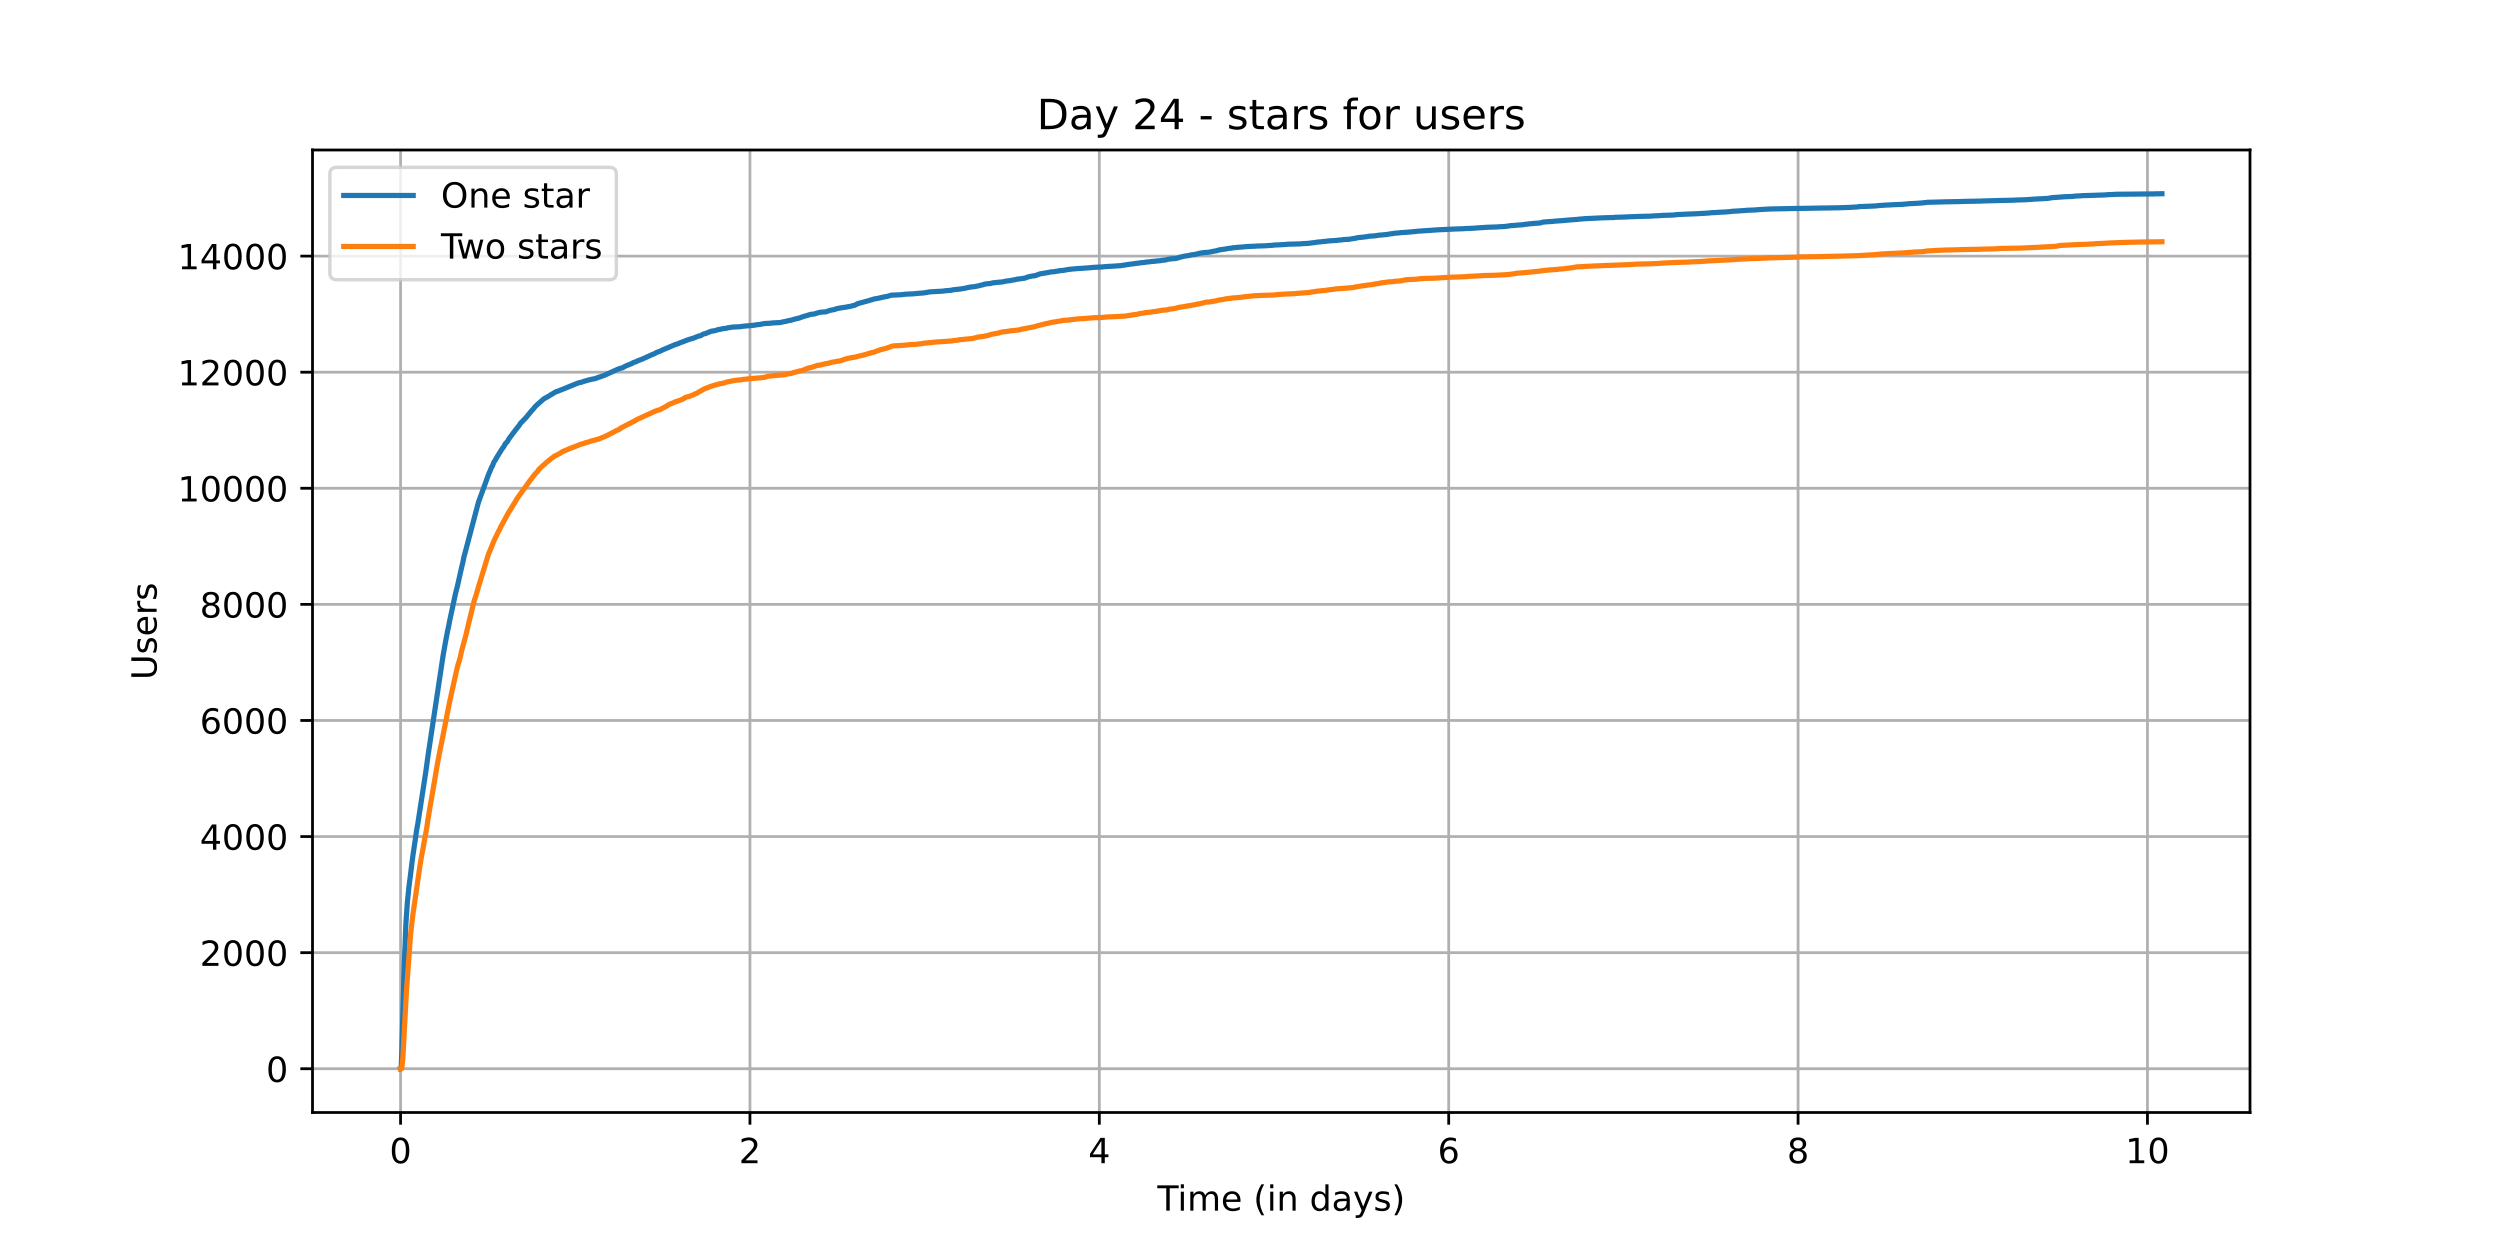 <?xml version="1.0" encoding="utf-8" standalone="no"?>
<!DOCTYPE svg PUBLIC "-//W3C//DTD SVG 1.1//EN"
  "http://www.w3.org/Graphics/SVG/1.1/DTD/svg11.dtd">
<!-- Created with matplotlib (https://matplotlib.org/) -->
<svg height="360pt" version="1.1" viewBox="0 0 720 360" width="720pt" xmlns="http://www.w3.org/2000/svg" xmlns:xlink="http://www.w3.org/1999/xlink">
 <defs>
  <style type="text/css">*{stroke-linecap:butt;stroke-linejoin:round;}</style>
 </defs>
 <g id="figure_1">
  <g id="patch_1">
   <path d="M 0 360 
L 720 360 
L 720 0 
L 0 0 
z
" style="fill:#ffffff;"/>
  </g>
  <g id="axes_1">
   <g id="patch_2">
    <path d="M 90 320.4 
L 648 320.4 
L 648 43.2 
L 90 43.2 
z
" style="fill:#ffffff;"/>
   </g>
   <g id="matplotlib.axis_1">
    <g id="xtick_1">
     <g id="line2d_1">
      <path clip-path="url(#p9e404f6597)" d="M 115.364 320.4 
L 115.364 43.2 
" style="fill:none;stroke:#b0b0b0;stroke-linecap:square;stroke-width:0.8;"/>
     </g>
     <g id="line2d_2">
      <defs>
       <path d="M 0 0 
L 0 3.5 
" id="m19a9ba7203" style="stroke:#000000;stroke-width:0.8;"/>
      </defs>
      <g>
       <use style="stroke:#000000;stroke-width:0.8;" x="115.364" xlink:href="#m19a9ba7203" y="320.4"/>
      </g>
     </g>
     <g id="text_1">
      <!-- 0 -->
      <g transform="translate(112.182 334.998)scale(0.1 -0.1)">
       <defs>
        <path d="M 31.781 66.406 
Q 24.172 66.406 20.328 58.906 
Q 16.5 51.422 16.5 36.375 
Q 16.5 21.391 20.328 13.891 
Q 24.172 6.391 31.781 6.391 
Q 39.453 6.391 43.281 13.891 
Q 47.125 21.391 47.125 36.375 
Q 47.125 51.422 43.281 58.906 
Q 39.453 66.406 31.781 66.406 
z
M 31.781 74.219 
Q 44.047 74.219 50.516 64.516 
Q 56.984 54.828 56.984 36.375 
Q 56.984 17.969 50.516 8.266 
Q 44.047 -1.422 31.781 -1.422 
Q 19.531 -1.422 13.062 8.266 
Q 6.594 17.969 6.594 36.375 
Q 6.594 54.828 13.062 64.516 
Q 19.531 74.219 31.781 74.219 
z
" id="DejaVuSans-48"/>
       </defs>
       <use xlink:href="#DejaVuSans-48"/>
      </g>
     </g>
    </g>
    <g id="xtick_2">
     <g id="line2d_3">
      <path clip-path="url(#p9e404f6597)" d="M 215.984 320.4 
L 215.984 43.2 
" style="fill:none;stroke:#b0b0b0;stroke-linecap:square;stroke-width:0.8;"/>
     </g>
     <g id="line2d_4">
      <g>
       <use style="stroke:#000000;stroke-width:0.8;" x="215.984" xlink:href="#m19a9ba7203" y="320.4"/>
      </g>
     </g>
     <g id="text_2">
      <!-- 2 -->
      <g transform="translate(212.803 334.998)scale(0.1 -0.1)">
       <defs>
        <path d="M 19.188 8.297 
L 53.609 8.297 
L 53.609 0 
L 7.328 0 
L 7.328 8.297 
Q 12.938 14.109 22.625 23.891 
Q 32.328 33.688 34.812 36.531 
Q 39.547 41.844 41.422 45.531 
Q 43.312 49.219 43.312 52.781 
Q 43.312 58.594 39.234 62.25 
Q 35.156 65.922 28.609 65.922 
Q 23.969 65.922 18.812 64.312 
Q 13.672 62.703 7.812 59.422 
L 7.812 69.391 
Q 13.766 71.781 18.938 73 
Q 24.125 74.219 28.422 74.219 
Q 39.75 74.219 46.484 68.547 
Q 53.219 62.891 53.219 53.422 
Q 53.219 48.922 51.531 44.891 
Q 49.859 40.875 45.406 35.406 
Q 44.188 33.984 37.641 27.219 
Q 31.109 20.453 19.188 8.297 
z
" id="DejaVuSans-50"/>
       </defs>
       <use xlink:href="#DejaVuSans-50"/>
      </g>
     </g>
    </g>
    <g id="xtick_3">
     <g id="line2d_5">
      <path clip-path="url(#p9e404f6597)" d="M 316.604 320.4 
L 316.604 43.2 
" style="fill:none;stroke:#b0b0b0;stroke-linecap:square;stroke-width:0.8;"/>
     </g>
     <g id="line2d_6">
      <g>
       <use style="stroke:#000000;stroke-width:0.8;" x="316.604" xlink:href="#m19a9ba7203" y="320.4"/>
      </g>
     </g>
     <g id="text_3">
      <!-- 4 -->
      <g transform="translate(313.423 334.998)scale(0.1 -0.1)">
       <defs>
        <path d="M 37.797 64.312 
L 12.891 25.391 
L 37.797 25.391 
z
M 35.203 72.906 
L 47.609 72.906 
L 47.609 25.391 
L 58.016 25.391 
L 58.016 17.188 
L 47.609 17.188 
L 47.609 0 
L 37.797 0 
L 37.797 17.188 
L 4.891 17.188 
L 4.891 26.703 
z
" id="DejaVuSans-52"/>
       </defs>
       <use xlink:href="#DejaVuSans-52"/>
      </g>
     </g>
    </g>
    <g id="xtick_4">
     <g id="line2d_7">
      <path clip-path="url(#p9e404f6597)" d="M 417.225 320.4 
L 417.225 43.2 
" style="fill:none;stroke:#b0b0b0;stroke-linecap:square;stroke-width:0.8;"/>
     </g>
     <g id="line2d_8">
      <g>
       <use style="stroke:#000000;stroke-width:0.8;" x="417.225" xlink:href="#m19a9ba7203" y="320.4"/>
      </g>
     </g>
     <g id="text_4">
      <!-- 6 -->
      <g transform="translate(414.043 334.998)scale(0.1 -0.1)">
       <defs>
        <path d="M 33.016 40.375 
Q 26.375 40.375 22.484 35.828 
Q 18.609 31.297 18.609 23.391 
Q 18.609 15.531 22.484 10.953 
Q 26.375 6.391 33.016 6.391 
Q 39.656 6.391 43.531 10.953 
Q 47.406 15.531 47.406 23.391 
Q 47.406 31.297 43.531 35.828 
Q 39.656 40.375 33.016 40.375 
z
M 52.594 71.297 
L 52.594 62.312 
Q 48.875 64.062 45.094 64.984 
Q 41.312 65.922 37.594 65.922 
Q 27.828 65.922 22.672 59.328 
Q 17.531 52.734 16.797 39.406 
Q 19.672 43.656 24.016 45.922 
Q 28.375 48.188 33.594 48.188 
Q 44.578 48.188 50.953 41.516 
Q 57.328 34.859 57.328 23.391 
Q 57.328 12.156 50.688 5.359 
Q 44.047 -1.422 33.016 -1.422 
Q 20.359 -1.422 13.672 8.266 
Q 6.984 17.969 6.984 36.375 
Q 6.984 53.656 15.188 63.938 
Q 23.391 74.219 37.203 74.219 
Q 40.922 74.219 44.703 73.484 
Q 48.484 72.75 52.594 71.297 
z
" id="DejaVuSans-54"/>
       </defs>
       <use xlink:href="#DejaVuSans-54"/>
      </g>
     </g>
    </g>
    <g id="xtick_5">
     <g id="line2d_9">
      <path clip-path="url(#p9e404f6597)" d="M 517.845 320.4 
L 517.845 43.2 
" style="fill:none;stroke:#b0b0b0;stroke-linecap:square;stroke-width:0.8;"/>
     </g>
     <g id="line2d_10">
      <g>
       <use style="stroke:#000000;stroke-width:0.8;" x="517.845" xlink:href="#m19a9ba7203" y="320.4"/>
      </g>
     </g>
     <g id="text_5">
      <!-- 8 -->
      <g transform="translate(514.664 334.998)scale(0.1 -0.1)">
       <defs>
        <path d="M 31.781 34.625 
Q 24.75 34.625 20.719 30.859 
Q 16.703 27.094 16.703 20.516 
Q 16.703 13.922 20.719 10.156 
Q 24.75 6.391 31.781 6.391 
Q 38.812 6.391 42.859 10.172 
Q 46.922 13.969 46.922 20.516 
Q 46.922 27.094 42.891 30.859 
Q 38.875 34.625 31.781 34.625 
z
M 21.922 38.812 
Q 15.578 40.375 12.031 44.719 
Q 8.5 49.078 8.5 55.328 
Q 8.5 64.062 14.719 69.141 
Q 20.953 74.219 31.781 74.219 
Q 42.672 74.219 48.875 69.141 
Q 55.078 64.062 55.078 55.328 
Q 55.078 49.078 51.531 44.719 
Q 48 40.375 41.703 38.812 
Q 48.828 37.156 52.797 32.312 
Q 56.781 27.484 56.781 20.516 
Q 56.781 9.906 50.312 4.234 
Q 43.844 -1.422 31.781 -1.422 
Q 19.734 -1.422 13.25 4.234 
Q 6.781 9.906 6.781 20.516 
Q 6.781 27.484 10.781 32.312 
Q 14.797 37.156 21.922 38.812 
z
M 18.312 54.391 
Q 18.312 48.734 21.844 45.562 
Q 25.391 42.391 31.781 42.391 
Q 38.141 42.391 41.719 45.562 
Q 45.312 48.734 45.312 54.391 
Q 45.312 60.062 41.719 63.234 
Q 38.141 66.406 31.781 66.406 
Q 25.391 66.406 21.844 63.234 
Q 18.312 60.062 18.312 54.391 
z
" id="DejaVuSans-56"/>
       </defs>
       <use xlink:href="#DejaVuSans-56"/>
      </g>
     </g>
    </g>
    <g id="xtick_6">
     <g id="line2d_11">
      <path clip-path="url(#p9e404f6597)" d="M 618.465 320.4 
L 618.465 43.2 
" style="fill:none;stroke:#b0b0b0;stroke-linecap:square;stroke-width:0.8;"/>
     </g>
     <g id="line2d_12">
      <g>
       <use style="stroke:#000000;stroke-width:0.8;" x="618.465" xlink:href="#m19a9ba7203" y="320.4"/>
      </g>
     </g>
     <g id="text_6">
      <!-- 10 -->
      <g transform="translate(612.103 334.998)scale(0.1 -0.1)">
       <defs>
        <path d="M 12.406 8.297 
L 28.516 8.297 
L 28.516 63.922 
L 10.984 60.406 
L 10.984 69.391 
L 28.422 72.906 
L 38.281 72.906 
L 38.281 8.297 
L 54.391 8.297 
L 54.391 0 
L 12.406 0 
z
" id="DejaVuSans-49"/>
       </defs>
       <use xlink:href="#DejaVuSans-49"/>
       <use x="63.623" xlink:href="#DejaVuSans-48"/>
      </g>
     </g>
    </g>
    <g id="text_7">
     <!-- Time (in days) -->
     <g transform="translate(333.327 348.677)scale(0.1 -0.1)">
      <defs>
       <path d="M -0.297 72.906 
L 61.375 72.906 
L 61.375 64.594 
L 35.5 64.594 
L 35.5 0 
L 25.594 0 
L 25.594 64.594 
L -0.297 64.594 
z
" id="DejaVuSans-84"/>
       <path d="M 9.422 54.688 
L 18.406 54.688 
L 18.406 0 
L 9.422 0 
z
M 9.422 75.984 
L 18.406 75.984 
L 18.406 64.594 
L 9.422 64.594 
z
" id="DejaVuSans-105"/>
       <path d="M 52 44.188 
Q 55.375 50.25 60.062 53.125 
Q 64.75 56 71.094 56 
Q 79.641 56 84.281 50.016 
Q 88.922 44.047 88.922 33.016 
L 88.922 0 
L 79.891 0 
L 79.891 32.719 
Q 79.891 40.578 77.094 44.375 
Q 74.312 48.188 68.609 48.188 
Q 61.625 48.188 57.562 43.547 
Q 53.516 38.922 53.516 30.906 
L 53.516 0 
L 44.484 0 
L 44.484 32.719 
Q 44.484 40.625 41.703 44.406 
Q 38.922 48.188 33.109 48.188 
Q 26.219 48.188 22.156 43.531 
Q 18.109 38.875 18.109 30.906 
L 18.109 0 
L 9.078 0 
L 9.078 54.688 
L 18.109 54.688 
L 18.109 46.188 
Q 21.188 51.219 25.484 53.609 
Q 29.781 56 35.688 56 
Q 41.656 56 45.828 52.969 
Q 50 49.953 52 44.188 
z
" id="DejaVuSans-109"/>
       <path d="M 56.203 29.594 
L 56.203 25.203 
L 14.891 25.203 
Q 15.484 15.922 20.484 11.062 
Q 25.484 6.203 34.422 6.203 
Q 39.594 6.203 44.453 7.469 
Q 49.312 8.734 54.109 11.281 
L 54.109 2.781 
Q 49.266 0.734 44.188 -0.344 
Q 39.109 -1.422 33.891 -1.422 
Q 20.797 -1.422 13.156 6.188 
Q 5.516 13.812 5.516 26.812 
Q 5.516 40.234 12.766 48.109 
Q 20.016 56 32.328 56 
Q 43.359 56 49.781 48.891 
Q 56.203 41.797 56.203 29.594 
z
M 47.219 32.234 
Q 47.125 39.594 43.094 43.984 
Q 39.062 48.391 32.422 48.391 
Q 24.906 48.391 20.391 44.141 
Q 15.875 39.891 15.188 32.172 
z
" id="DejaVuSans-101"/>
       <path id="DejaVuSans-32"/>
       <path d="M 31 75.875 
Q 24.469 64.656 21.281 53.656 
Q 18.109 42.672 18.109 31.391 
Q 18.109 20.125 21.312 9.062 
Q 24.516 -2 31 -13.188 
L 23.188 -13.188 
Q 15.875 -1.703 12.234 9.375 
Q 8.594 20.453 8.594 31.391 
Q 8.594 42.281 12.203 53.312 
Q 15.828 64.359 23.188 75.875 
z
" id="DejaVuSans-40"/>
       <path d="M 54.891 33.016 
L 54.891 0 
L 45.906 0 
L 45.906 32.719 
Q 45.906 40.484 42.875 44.328 
Q 39.844 48.188 33.797 48.188 
Q 26.516 48.188 22.312 43.547 
Q 18.109 38.922 18.109 30.906 
L 18.109 0 
L 9.078 0 
L 9.078 54.688 
L 18.109 54.688 
L 18.109 46.188 
Q 21.344 51.125 25.703 53.562 
Q 30.078 56 35.797 56 
Q 45.219 56 50.047 50.172 
Q 54.891 44.344 54.891 33.016 
z
" id="DejaVuSans-110"/>
       <path d="M 45.406 46.391 
L 45.406 75.984 
L 54.391 75.984 
L 54.391 0 
L 45.406 0 
L 45.406 8.203 
Q 42.578 3.328 38.25 0.953 
Q 33.938 -1.422 27.875 -1.422 
Q 17.969 -1.422 11.734 6.484 
Q 5.516 14.406 5.516 27.297 
Q 5.516 40.188 11.734 48.094 
Q 17.969 56 27.875 56 
Q 33.938 56 38.25 53.625 
Q 42.578 51.266 45.406 46.391 
z
M 14.797 27.297 
Q 14.797 17.391 18.875 11.75 
Q 22.953 6.109 30.078 6.109 
Q 37.203 6.109 41.297 11.75 
Q 45.406 17.391 45.406 27.297 
Q 45.406 37.203 41.297 42.844 
Q 37.203 48.484 30.078 48.484 
Q 22.953 48.484 18.875 42.844 
Q 14.797 37.203 14.797 27.297 
z
" id="DejaVuSans-100"/>
       <path d="M 34.281 27.484 
Q 23.391 27.484 19.188 25 
Q 14.984 22.516 14.984 16.5 
Q 14.984 11.719 18.141 8.906 
Q 21.297 6.109 26.703 6.109 
Q 34.188 6.109 38.703 11.406 
Q 43.219 16.703 43.219 25.484 
L 43.219 27.484 
z
M 52.203 31.203 
L 52.203 0 
L 43.219 0 
L 43.219 8.297 
Q 40.141 3.328 35.547 0.953 
Q 30.953 -1.422 24.312 -1.422 
Q 15.922 -1.422 10.953 3.297 
Q 6 8.016 6 15.922 
Q 6 25.141 12.172 29.828 
Q 18.359 34.516 30.609 34.516 
L 43.219 34.516 
L 43.219 35.406 
Q 43.219 41.609 39.141 45 
Q 35.062 48.391 27.688 48.391 
Q 23 48.391 18.547 47.266 
Q 14.109 46.141 10.016 43.891 
L 10.016 52.203 
Q 14.938 54.109 19.578 55.047 
Q 24.219 56 28.609 56 
Q 40.484 56 46.344 49.844 
Q 52.203 43.703 52.203 31.203 
z
" id="DejaVuSans-97"/>
       <path d="M 32.172 -5.078 
Q 28.375 -14.844 24.75 -17.812 
Q 21.141 -20.797 15.094 -20.797 
L 7.906 -20.797 
L 7.906 -13.281 
L 13.188 -13.281 
Q 16.891 -13.281 18.938 -11.516 
Q 21 -9.766 23.484 -3.219 
L 25.094 0.875 
L 2.984 54.688 
L 12.5 54.688 
L 29.594 11.922 
L 46.688 54.688 
L 56.203 54.688 
z
" id="DejaVuSans-121"/>
       <path d="M 44.281 53.078 
L 44.281 44.578 
Q 40.484 46.531 36.375 47.5 
Q 32.281 48.484 27.875 48.484 
Q 21.188 48.484 17.844 46.438 
Q 14.5 44.391 14.5 40.281 
Q 14.5 37.156 16.891 35.375 
Q 19.281 33.594 26.516 31.984 
L 29.594 31.297 
Q 39.156 29.25 43.188 25.516 
Q 47.219 21.781 47.219 15.094 
Q 47.219 7.469 41.188 3.016 
Q 35.156 -1.422 24.609 -1.422 
Q 20.219 -1.422 15.453 -0.562 
Q 10.688 0.297 5.422 2 
L 5.422 11.281 
Q 10.406 8.688 15.234 7.391 
Q 20.062 6.109 24.812 6.109 
Q 31.156 6.109 34.562 8.281 
Q 37.984 10.453 37.984 14.406 
Q 37.984 18.062 35.516 20.016 
Q 33.062 21.969 24.703 23.781 
L 21.578 24.516 
Q 13.234 26.266 9.516 29.906 
Q 5.812 33.547 5.812 39.891 
Q 5.812 47.609 11.281 51.797 
Q 16.75 56 26.812 56 
Q 31.781 56 36.172 55.266 
Q 40.578 54.547 44.281 53.078 
z
" id="DejaVuSans-115"/>
       <path d="M 8.016 75.875 
L 15.828 75.875 
Q 23.141 64.359 26.781 53.312 
Q 30.422 42.281 30.422 31.391 
Q 30.422 20.453 26.781 9.375 
Q 23.141 -1.703 15.828 -13.188 
L 8.016 -13.188 
Q 14.5 -2 17.703 9.062 
Q 20.906 20.125 20.906 31.391 
Q 20.906 42.672 17.703 53.656 
Q 14.5 64.656 8.016 75.875 
z
" id="DejaVuSans-41"/>
      </defs>
      <use xlink:href="#DejaVuSans-84"/>
      <use x="57.959" xlink:href="#DejaVuSans-105"/>
      <use x="85.742" xlink:href="#DejaVuSans-109"/>
      <use x="183.154" xlink:href="#DejaVuSans-101"/>
      <use x="244.678" xlink:href="#DejaVuSans-32"/>
      <use x="276.465" xlink:href="#DejaVuSans-40"/>
      <use x="315.479" xlink:href="#DejaVuSans-105"/>
      <use x="343.262" xlink:href="#DejaVuSans-110"/>
      <use x="406.641" xlink:href="#DejaVuSans-32"/>
      <use x="438.428" xlink:href="#DejaVuSans-100"/>
      <use x="501.904" xlink:href="#DejaVuSans-97"/>
      <use x="563.184" xlink:href="#DejaVuSans-121"/>
      <use x="622.363" xlink:href="#DejaVuSans-115"/>
      <use x="674.463" xlink:href="#DejaVuSans-41"/>
     </g>
    </g>
   </g>
   <g id="matplotlib.axis_2">
    <g id="ytick_1">
     <g id="line2d_13">
      <path clip-path="url(#p9e404f6597)" d="M 90 307.8 
L 648 307.8 
" style="fill:none;stroke:#b0b0b0;stroke-linecap:square;stroke-width:0.8;"/>
     </g>
     <g id="line2d_14">
      <defs>
       <path d="M 0 0 
L -3.5 0 
" id="mf5a3bb3057" style="stroke:#000000;stroke-width:0.8;"/>
      </defs>
      <g>
       <use style="stroke:#000000;stroke-width:0.8;" x="90" xlink:href="#mf5a3bb3057" y="307.8"/>
      </g>
     </g>
     <g id="text_8">
      <!-- 0 -->
      <g transform="translate(76.638 311.599)scale(0.1 -0.1)">
       <use xlink:href="#DejaVuSans-48"/>
      </g>
     </g>
    </g>
    <g id="ytick_2">
     <g id="line2d_15">
      <path clip-path="url(#p9e404f6597)" d="M 90 274.365 
L 648 274.365 
" style="fill:none;stroke:#b0b0b0;stroke-linecap:square;stroke-width:0.8;"/>
     </g>
     <g id="line2d_16">
      <g>
       <use style="stroke:#000000;stroke-width:0.8;" x="90" xlink:href="#mf5a3bb3057" y="274.365"/>
      </g>
     </g>
     <g id="text_9">
      <!-- 2000 -->
      <g transform="translate(57.55 278.164)scale(0.1 -0.1)">
       <use xlink:href="#DejaVuSans-50"/>
       <use x="63.623" xlink:href="#DejaVuSans-48"/>
       <use x="127.246" xlink:href="#DejaVuSans-48"/>
       <use x="190.869" xlink:href="#DejaVuSans-48"/>
      </g>
     </g>
    </g>
    <g id="ytick_3">
     <g id="line2d_17">
      <path clip-path="url(#p9e404f6597)" d="M 90 240.93 
L 648 240.93 
" style="fill:none;stroke:#b0b0b0;stroke-linecap:square;stroke-width:0.8;"/>
     </g>
     <g id="line2d_18">
      <g>
       <use style="stroke:#000000;stroke-width:0.8;" x="90" xlink:href="#mf5a3bb3057" y="240.93"/>
      </g>
     </g>
     <g id="text_10">
      <!-- 4000 -->
      <g transform="translate(57.55 244.729)scale(0.1 -0.1)">
       <use xlink:href="#DejaVuSans-52"/>
       <use x="63.623" xlink:href="#DejaVuSans-48"/>
       <use x="127.246" xlink:href="#DejaVuSans-48"/>
       <use x="190.869" xlink:href="#DejaVuSans-48"/>
      </g>
     </g>
    </g>
    <g id="ytick_4">
     <g id="line2d_19">
      <path clip-path="url(#p9e404f6597)" d="M 90 207.495 
L 648 207.495 
" style="fill:none;stroke:#b0b0b0;stroke-linecap:square;stroke-width:0.8;"/>
     </g>
     <g id="line2d_20">
      <g>
       <use style="stroke:#000000;stroke-width:0.8;" x="90" xlink:href="#mf5a3bb3057" y="207.495"/>
      </g>
     </g>
     <g id="text_11">
      <!-- 6000 -->
      <g transform="translate(57.55 211.294)scale(0.1 -0.1)">
       <use xlink:href="#DejaVuSans-54"/>
       <use x="63.623" xlink:href="#DejaVuSans-48"/>
       <use x="127.246" xlink:href="#DejaVuSans-48"/>
       <use x="190.869" xlink:href="#DejaVuSans-48"/>
      </g>
     </g>
    </g>
    <g id="ytick_5">
     <g id="line2d_21">
      <path clip-path="url(#p9e404f6597)" d="M 90 174.06 
L 648 174.06 
" style="fill:none;stroke:#b0b0b0;stroke-linecap:square;stroke-width:0.8;"/>
     </g>
     <g id="line2d_22">
      <g>
       <use style="stroke:#000000;stroke-width:0.8;" x="90" xlink:href="#mf5a3bb3057" y="174.06"/>
      </g>
     </g>
     <g id="text_12">
      <!-- 8000 -->
      <g transform="translate(57.55 177.859)scale(0.1 -0.1)">
       <use xlink:href="#DejaVuSans-56"/>
       <use x="63.623" xlink:href="#DejaVuSans-48"/>
       <use x="127.246" xlink:href="#DejaVuSans-48"/>
       <use x="190.869" xlink:href="#DejaVuSans-48"/>
      </g>
     </g>
    </g>
    <g id="ytick_6">
     <g id="line2d_23">
      <path clip-path="url(#p9e404f6597)" d="M 90 140.625 
L 648 140.625 
" style="fill:none;stroke:#b0b0b0;stroke-linecap:square;stroke-width:0.8;"/>
     </g>
     <g id="line2d_24">
      <g>
       <use style="stroke:#000000;stroke-width:0.8;" x="90" xlink:href="#mf5a3bb3057" y="140.625"/>
      </g>
     </g>
     <g id="text_13">
      <!-- 10000 -->
      <g transform="translate(51.188 144.424)scale(0.1 -0.1)">
       <use xlink:href="#DejaVuSans-49"/>
       <use x="63.623" xlink:href="#DejaVuSans-48"/>
       <use x="127.246" xlink:href="#DejaVuSans-48"/>
       <use x="190.869" xlink:href="#DejaVuSans-48"/>
       <use x="254.492" xlink:href="#DejaVuSans-48"/>
      </g>
     </g>
    </g>
    <g id="ytick_7">
     <g id="line2d_25">
      <path clip-path="url(#p9e404f6597)" d="M 90 107.19 
L 648 107.19 
" style="fill:none;stroke:#b0b0b0;stroke-linecap:square;stroke-width:0.8;"/>
     </g>
     <g id="line2d_26">
      <g>
       <use style="stroke:#000000;stroke-width:0.8;" x="90" xlink:href="#mf5a3bb3057" y="107.19"/>
      </g>
     </g>
     <g id="text_14">
      <!-- 12000 -->
      <g transform="translate(51.188 110.989)scale(0.1 -0.1)">
       <use xlink:href="#DejaVuSans-49"/>
       <use x="63.623" xlink:href="#DejaVuSans-50"/>
       <use x="127.246" xlink:href="#DejaVuSans-48"/>
       <use x="190.869" xlink:href="#DejaVuSans-48"/>
       <use x="254.492" xlink:href="#DejaVuSans-48"/>
      </g>
     </g>
    </g>
    <g id="ytick_8">
     <g id="line2d_27">
      <path clip-path="url(#p9e404f6597)" d="M 90 73.755 
L 648 73.755 
" style="fill:none;stroke:#b0b0b0;stroke-linecap:square;stroke-width:0.8;"/>
     </g>
     <g id="line2d_28">
      <g>
       <use style="stroke:#000000;stroke-width:0.8;" x="90" xlink:href="#mf5a3bb3057" y="73.755"/>
      </g>
     </g>
     <g id="text_15">
      <!-- 14000 -->
      <g transform="translate(51.188 77.554)scale(0.1 -0.1)">
       <use xlink:href="#DejaVuSans-49"/>
       <use x="63.623" xlink:href="#DejaVuSans-52"/>
       <use x="127.246" xlink:href="#DejaVuSans-48"/>
       <use x="190.869" xlink:href="#DejaVuSans-48"/>
       <use x="254.492" xlink:href="#DejaVuSans-48"/>
      </g>
     </g>
    </g>
    <g id="text_16">
     <!-- Users -->
     <g transform="translate(45.108 195.801)rotate(-90)scale(0.1 -0.1)">
      <defs>
       <path d="M 8.688 72.906 
L 18.609 72.906 
L 18.609 28.609 
Q 18.609 16.891 22.844 11.734 
Q 27.094 6.594 36.625 6.594 
Q 46.094 6.594 50.344 11.734 
Q 54.594 16.891 54.594 28.609 
L 54.594 72.906 
L 64.5 72.906 
L 64.5 27.391 
Q 64.5 13.141 57.438 5.859 
Q 50.391 -1.422 36.625 -1.422 
Q 22.797 -1.422 15.734 5.859 
Q 8.688 13.141 8.688 27.391 
z
" id="DejaVuSans-85"/>
       <path d="M 41.109 46.297 
Q 39.594 47.172 37.812 47.578 
Q 36.031 48 33.891 48 
Q 26.266 48 22.188 43.047 
Q 18.109 38.094 18.109 28.812 
L 18.109 0 
L 9.078 0 
L 9.078 54.688 
L 18.109 54.688 
L 18.109 46.188 
Q 20.953 51.172 25.484 53.578 
Q 30.031 56 36.531 56 
Q 37.453 56 38.578 55.875 
Q 39.703 55.766 41.062 55.516 
z
" id="DejaVuSans-114"/>
      </defs>
      <use xlink:href="#DejaVuSans-85"/>
      <use x="73.193" xlink:href="#DejaVuSans-115"/>
      <use x="125.293" xlink:href="#DejaVuSans-101"/>
      <use x="186.816" xlink:href="#DejaVuSans-114"/>
      <use x="227.93" xlink:href="#DejaVuSans-115"/>
     </g>
    </g>
   </g>
   <g id="line2d_29">
    <path clip-path="url(#p9e404f6597)" d="M 115.364 307.8 
L 115.471 307.767 
L 115.576 306.814 
L 115.749 301.999 
L 116.337 280.417 
L 116.892 266.09 
L 117.307 260.055 
L 117.757 255.558 
L 118.138 252.582 
L 118.657 248.369 
L 118.899 246.547 
L 119.419 242.986 
L 119.661 241.398 
L 119.972 239.208 
L 120.353 237.085 
L 122.673 222.006 
L 123.262 217.659 
L 127.624 188.704 
L 128.317 184.826 
L 128.975 181.365 
L 129.113 180.864 
L 129.494 178.841 
L 131.156 171.067 
L 131.571 169.396 
L 131.64 169.228 
L 133.06 162.926 
L 133.233 162.291 
L 133.649 160.251 
L 133.891 159.399 
L 137.769 144.737 
L 140.746 136.512 
L 141.335 135.175 
L 141.612 134.473 
L 141.785 134.272 
L 142.235 133.102 
L 142.581 132.617 
L 143.066 131.731 
L 144.313 129.725 
L 144.867 128.872 
L 145.005 128.789 
L 145.317 128.187 
L 145.56 127.736 
L 145.698 127.652 
L 146.253 126.983 
L 146.564 126.381 
L 147.984 124.476 
L 148.053 124.425 
L 148.503 123.79 
L 149.577 122.436 
L 149.681 122.286 
L 149.888 121.918 
L 151.482 120.28 
L 151.724 119.979 
L 152.175 119.427 
L 152.417 119.126 
L 153.006 118.424 
L 153.283 118.09 
L 153.387 118.023 
L 154.218 117.003 
L 154.53 116.735 
L 154.911 116.368 
L 155.015 116.284 
L 156.608 114.88 
L 158.166 114.01 
L 158.651 113.676 
L 158.859 113.576 
L 159.864 112.974 
L 160.21 112.773 
L 160.66 112.69 
L 160.868 112.573 
L 162.184 112.054 
L 162.46 111.954 
L 164.399 111.135 
L 164.676 111.051 
L 164.953 110.918 
L 165.23 110.817 
L 166.719 110.216 
L 167.377 110.115 
L 168.346 109.764 
L 168.796 109.664 
L 169.523 109.43 
L 170.043 109.33 
L 170.597 109.179 
L 171.289 109.079 
L 172.397 108.661 
L 172.744 108.561 
L 173.748 108.193 
L 174.094 108.092 
L 174.405 107.925 
L 174.648 107.825 
L 178.007 106.304 
L 178.284 106.203 
L 178.976 105.986 
L 179.323 105.919 
L 179.531 105.785 
L 179.704 105.685 
L 180.049 105.484 
L 180.257 105.384 
L 181.781 104.766 
L 182.023 104.682 
L 182.231 104.515 
L 182.439 104.415 
L 183.2 104.164 
L 183.373 104.08 
L 183.72 103.88 
L 184.066 103.779 
L 184.343 103.646 
L 184.689 103.545 
L 187.978 102.057 
L 188.29 101.957 
L 188.567 101.823 
L 188.671 101.773 
L 188.878 101.606 
L 189.12 101.506 
L 190.229 101.088 
L 190.401 101.004 
L 190.782 100.787 
L 192.445 100.101 
L 192.583 100.035 
L 192.756 99.951 
L 194.487 99.232 
L 195.18 99.015 
L 195.388 98.948 
L 195.561 98.848 
L 195.803 98.747 
L 196.081 98.63 
L 196.392 98.53 
L 196.634 98.446 
L 197.951 97.928 
L 198.263 97.828 
L 199.025 97.577 
L 199.475 97.477 
L 200.964 96.875 
L 201.276 96.791 
L 201.484 96.741 
L 201.83 96.658 
L 202.072 96.49 
L 202.488 96.24 
L 202.835 96.139 
L 203.25 96.056 
L 203.423 95.956 
L 204.844 95.387 
L 205.571 95.287 
L 206.056 95.17 
L 206.402 95.069 
L 207.025 94.886 
L 207.718 94.785 
L 208.272 94.635 
L 209.241 94.551 
L 209.449 94.434 
L 210.141 94.334 
L 210.315 94.3 
L 210.972 94.2 
L 211.249 94.183 
L 213.326 94.083 
L 213.777 93.983 
L 214.815 93.883 
L 215.127 93.849 
L 216.269 93.766 
L 216.443 93.732 
L 217.481 93.632 
L 217.966 93.515 
L 218.901 93.431 
L 219.109 93.381 
L 219.697 93.281 
L 220.147 93.18 
L 222.086 93.08 
L 222.294 93.013 
L 224.475 92.913 
L 224.821 92.863 
L 225.272 92.762 
L 225.722 92.662 
L 226.206 92.562 
L 226.622 92.478 
L 226.933 92.395 
L 227.106 92.328 
L 227.729 92.244 
L 227.937 92.194 
L 228.699 91.943 
L 229.045 91.876 
L 229.218 91.81 
L 229.738 91.709 
L 230.292 91.559 
L 230.534 91.458 
L 231.4 91.158 
L 231.712 91.057 
L 232.162 90.957 
L 232.438 90.857 
L 233.166 90.623 
L 233.581 90.522 
L 233.858 90.506 
L 234.585 90.405 
L 235.381 90.138 
L 235.831 90.037 
L 236.351 89.904 
L 237.943 89.803 
L 238.151 89.686 
L 239.018 89.386 
L 239.537 89.285 
L 239.917 89.218 
L 240.437 89.135 
L 240.68 88.968 
L 241.234 88.867 
L 241.753 88.734 
L 242.446 88.633 
L 242.827 88.566 
L 243.623 88.466 
L 244.108 88.349 
L 244.835 88.249 
L 245.459 88.065 
L 246.013 87.965 
L 246.324 87.814 
L 246.567 87.714 
L 246.809 87.547 
L 247.051 87.463 
L 247.225 87.379 
L 247.571 87.313 
L 247.71 87.262 
L 248.056 87.162 
L 248.263 87.112 
L 248.818 86.961 
L 249.164 86.861 
L 249.718 86.711 
L 250.133 86.61 
L 250.93 86.343 
L 251.276 86.276 
L 251.414 86.209 
L 251.968 86.059 
L 252.661 85.958 
L 252.868 85.908 
L 253.249 85.841 
L 253.596 85.741 
L 253.803 85.691 
L 254.357 85.591 
L 254.877 85.457 
L 255.465 85.373 
L 255.673 85.323 
L 255.985 85.223 
L 256.677 85.006 
L 259.273 84.905 
L 259.585 84.872 
L 260.416 84.771 
L 260.762 84.721 
L 263.152 84.621 
L 263.498 84.571 
L 264.571 84.471 
L 264.848 84.454 
L 266.129 84.354 
L 266.545 84.27 
L 267.203 84.186 
L 267.375 84.119 
L 267.722 84.069 
L 269.315 83.969 
L 269.592 83.952 
L 271.496 83.852 
L 271.669 83.819 
L 272.431 83.718 
L 272.708 83.702 
L 273.92 83.601 
L 274.439 83.468 
L 275.374 83.367 
L 275.72 83.317 
L 276.828 83.217 
L 277.279 83.116 
L 278.006 83.016 
L 278.664 82.816 
L 279.253 82.732 
L 279.425 82.665 
L 280.603 82.565 
L 281.054 82.464 
L 281.677 82.364 
L 282.3 82.18 
L 282.75 82.08 
L 283.131 82.013 
L 283.235 81.963 
L 283.408 81.863 
L 284.066 81.762 
L 284.239 81.729 
L 285.347 81.645 
L 285.625 81.528 
L 286.178 81.428 
L 286.456 81.411 
L 287.356 81.311 
L 287.667 81.278 
L 288.845 81.177 
L 289.433 81.01 
L 290.091 80.91 
L 290.368 80.893 
L 291.026 80.793 
L 291.442 80.709 
L 291.926 80.609 
L 292.238 80.575 
L 292.653 80.492 
L 292.896 80.391 
L 293.934 80.291 
L 294.35 80.208 
L 295.147 80.107 
L 296.22 79.706 
L 296.774 79.606 
L 297.259 79.489 
L 298.159 79.388 
L 299.371 78.92 
L 299.821 78.82 
L 300.133 78.787 
L 300.617 78.686 
L 300.964 78.636 
L 301.587 78.536 
L 302.003 78.452 
L 302.487 78.352 
L 302.66 78.319 
L 303.907 78.218 
L 304.08 78.135 
L 304.842 78.051 
L 305.084 77.967 
L 306.262 77.867 
L 306.608 77.817 
L 307.023 77.717 
L 307.404 77.65 
L 308.27 77.55 
L 308.616 77.499 
L 309.828 77.399 
L 310.001 77.366 
L 311.802 77.265 
L 312.114 77.232 
L 313.637 77.132 
L 313.949 77.098 
L 315.022 76.998 
L 315.299 76.981 
L 317.481 76.881 
L 317.654 76.847 
L 318.9 76.747 
L 319.177 76.73 
L 321.047 76.63 
L 321.359 76.597 
L 322.883 76.496 
L 323.298 76.413 
L 323.991 76.329 
L 324.199 76.279 
L 324.579 76.212 
L 325.341 76.112 
L 325.688 76.062 
L 326.553 75.961 
L 326.969 75.878 
L 327.938 75.777 
L 328.354 75.694 
L 329.531 75.594 
L 329.981 75.493 
L 331.089 75.393 
L 331.47 75.326 
L 332.751 75.226 
L 332.959 75.176 
L 334.206 75.075 
L 334.656 74.975 
L 335.66 74.875 
L 336.284 74.691 
L 337.011 74.591 
L 337.184 74.557 
L 338.5 74.457 
L 338.95 74.356 
L 339.331 74.273 
L 339.608 74.139 
L 340.092 74.039 
L 340.3 73.972 
L 340.716 73.872 
L 341.2 73.755 
L 342.031 73.654 
L 342.482 73.554 
L 342.967 73.454 
L 343.175 73.387 
L 344.145 73.287 
L 344.387 73.203 
L 344.803 73.119 
L 345.184 73.019 
L 345.703 72.885 
L 346.466 72.802 
L 346.673 72.752 
L 348.128 72.651 
L 348.579 72.551 
L 349.064 72.451 
L 349.48 72.367 
L 350.069 72.267 
L 350.554 72.15 
L 350.865 72.049 
L 351.35 71.932 
L 352.043 71.849 
L 352.216 71.815 
L 352.944 71.715 
L 353.117 71.682 
L 353.602 71.581 
L 353.948 71.531 
L 354.814 71.431 
L 355.022 71.364 
L 356.13 71.264 
L 356.442 71.23 
L 357.757 71.13 
L 358.035 71.113 
L 359.073 71.013 
L 359.351 70.996 
L 361.601 70.896 
L 361.913 70.862 
L 364.718 70.779 
L 364.89 70.745 
L 366.518 70.645 
L 366.899 70.578 
L 369.046 70.478 
L 369.322 70.461 
L 370.673 70.361 
L 370.985 70.328 
L 374.551 70.244 
L 374.759 70.194 
L 376.663 70.093 
L 376.975 70.06 
L 377.667 69.976 
L 377.841 69.943 
L 378.81 69.843 
L 379.26 69.742 
L 380.437 69.642 
L 380.784 69.592 
L 381.789 69.492 
L 382.1 69.458 
L 383 69.358 
L 383.278 69.341 
L 384.974 69.241 
L 385.182 69.191 
L 386.393 69.09 
L 386.809 69.007 
L 388.575 68.907 
L 388.99 68.823 
L 389.579 68.739 
L 389.752 68.706 
L 390.514 68.606 
L 390.791 68.489 
L 391.172 68.422 
L 392.418 68.321 
L 392.799 68.255 
L 393.734 68.154 
L 394.219 68.037 
L 395.812 67.937 
L 396.158 67.887 
L 396.782 67.786 
L 397.128 67.736 
L 398.34 67.636 
L 398.652 67.603 
L 399.656 67.502 
L 400.107 67.402 
L 400.834 67.302 
L 401.111 67.285 
L 401.458 67.201 
L 401.631 67.168 
L 403.017 67.068 
L 403.398 67.001 
L 405.095 66.9 
L 405.406 66.867 
L 406.654 66.767 
L 406.827 66.733 
L 407.9 66.65 
L 408.108 66.6 
L 409.632 66.499 
L 409.943 66.466 
L 411.744 66.365 
L 412.056 66.332 
L 413.44 66.232 
L 413.752 66.198 
L 416.141 66.098 
L 416.418 66.081 
L 418.461 65.981 
L 418.738 65.964 
L 421.612 65.864 
L 421.924 65.831 
L 424.347 65.73 
L 424.624 65.713 
L 425.802 65.613 
L 426.078 65.596 
L 427.741 65.496 
L 428.053 65.463 
L 431.135 65.362 
L 431.447 65.329 
L 433.456 65.229 
L 433.836 65.162 
L 434.667 65.062 
L 435.083 64.978 
L 436.572 64.894 
L 436.779 64.844 
L 438.477 64.744 
L 438.927 64.644 
L 439.896 64.543 
L 440.277 64.476 
L 441.489 64.376 
L 441.835 64.326 
L 443.462 64.226 
L 443.878 64.142 
L 444.052 64.042 
L 444.432 63.975 
L 445.437 63.875 
L 445.714 63.858 
L 447.307 63.758 
L 447.688 63.691 
L 449.212 63.59 
L 449.489 63.574 
L 450.771 63.473 
L 451.117 63.423 
L 452.434 63.323 
L 452.745 63.289 
L 454.305 63.189 
L 454.685 63.122 
L 456.036 63.022 
L 456.383 62.972 
L 458.668 62.872 
L 458.945 62.855 
L 461.127 62.754 
L 461.404 62.738 
L 464.866 62.637 
L 465.074 62.587 
L 468.329 62.487 
L 468.64 62.454 
L 471.549 62.353 
L 471.826 62.337 
L 475.67 62.236 
L 476.016 62.186 
L 478.336 62.086 
L 478.682 62.036 
L 481.867 61.935 
L 482.179 61.902 
L 483.044 61.802 
L 483.321 61.785 
L 485.468 61.685 
L 485.746 61.668 
L 488.55 61.568 
L 488.861 61.534 
L 490.835 61.434 
L 491.112 61.417 
L 492.359 61.334 
L 492.567 61.283 
L 494.506 61.183 
L 494.817 61.15 
L 496.93 61.049 
L 497.241 61.016 
L 498.488 60.916 
L 498.869 60.849 
L 500.74 60.748 
L 501.052 60.715 
L 502.68 60.615 
L 503.026 60.564 
L 505.624 60.464 
L 505.97 60.414 
L 507.46 60.314 
L 507.736 60.297 
L 509.78 60.197 
L 510.056 60.18 
L 515.389 60.08 
L 515.666 60.063 
L 522.279 59.963 
L 522.556 59.946 
L 529.551 59.846 
L 529.827 59.829 
L 532.772 59.729 
L 533.083 59.695 
L 535.022 59.595 
L 535.472 59.495 
L 538.45 59.394 
L 538.727 59.378 
L 540.528 59.294 
L 540.736 59.227 
L 542.294 59.127 
L 542.605 59.093 
L 544.752 58.993 
L 545.064 58.96 
L 547.8 58.859 
L 548.112 58.826 
L 549.255 58.726 
L 549.601 58.675 
L 551.715 58.575 
L 551.992 58.558 
L 553.481 58.458 
L 553.654 58.425 
L 554.763 58.324 
L 555.144 58.257 
L 559.3 58.157 
L 559.577 58.14 
L 564.979 58.04 
L 565.291 58.007 
L 570.831 57.906 
L 571.142 57.873 
L 575.055 57.773 
L 575.332 57.756 
L 579.972 57.656 
L 580.284 57.622 
L 583.297 57.522 
L 583.574 57.505 
L 585.236 57.405 
L 585.583 57.355 
L 587.661 57.254 
L 587.938 57.238 
L 589.739 57.137 
L 590.12 57.071 
L 590.709 56.97 
L 591.054 56.92 
L 592.44 56.82 
L 592.718 56.803 
L 594.172 56.703 
L 594.484 56.669 
L 597.046 56.569 
L 597.461 56.485 
L 599.332 56.385 
L 599.644 56.352 
L 603.073 56.251 
L 603.35 56.235 
L 606.432 56.134 
L 606.64 56.084 
L 609.167 55.984 
L 609.34 55.95 
L 620.317 55.85 
L 620.628 55.817 
L 622.636 55.8 
L 622.636 55.8 
" style="fill:none;stroke:#1f77b4;stroke-linecap:square;stroke-width:1.5;"/>
   </g>
   <g id="line2d_30">
    <path clip-path="url(#p9e404f6597)" d="M 115.364 307.8 
L 115.645 307.75 
L 115.818 306.931 
L 116.06 304.055 
L 117.03 285.867 
L 118.242 269.216 
L 118.865 263.733 
L 120.977 249.105 
L 121.496 246.096 
L 121.842 244.357 
L 122.119 242.685 
L 122.812 238.957 
L 122.985 237.904 
L 123.227 236.015 
L 123.331 235.58 
L 123.712 233.223 
L 124.093 231 
L 124.335 229.646 
L 125.893 220.484 
L 126.897 215.151 
L 127.001 214.734 
L 127.174 213.914 
L 129.459 202.279 
L 131.363 193.703 
L 131.675 192.332 
L 131.952 191.262 
L 132.194 190.56 
L 132.575 189.189 
L 132.956 187.384 
L 133.268 186.28 
L 134.272 182.569 
L 134.514 181.482 
L 134.93 179.727 
L 136.592 172.923 
L 137.076 171.535 
L 137.457 170.198 
L 137.734 169.245 
L 140.642 159.716 
L 141.3 158.128 
L 141.473 157.71 
L 142.304 155.654 
L 143.586 153.012 
L 143.793 152.628 
L 143.862 152.544 
L 144.139 151.859 
L 144.244 151.692 
L 146.495 147.546 
L 146.598 147.412 
L 147.326 146.259 
L 147.395 146.108 
L 148.469 144.386 
L 148.884 143.634 
L 149.23 143.149 
L 152.902 138.034 
L 153.041 137.933 
L 153.318 137.515 
L 154.288 136.295 
L 154.599 136.027 
L 154.98 135.543 
L 155.223 135.141 
L 157.439 133.135 
L 157.855 132.818 
L 158.859 131.982 
L 159.032 131.881 
L 159.206 131.748 
L 159.552 131.497 
L 159.725 131.33 
L 160.037 131.229 
L 161.491 130.427 
L 162.011 130.076 
L 163.845 129.29 
L 164.053 129.19 
L 165.092 128.805 
L 165.334 128.722 
L 165.542 128.672 
L 165.68 128.571 
L 166.892 128.103 
L 167.065 128.003 
L 167.55 127.886 
L 167.758 127.802 
L 167.965 127.752 
L 168.865 127.435 
L 169.385 127.334 
L 170.389 126.967 
L 170.943 126.866 
L 171.185 126.783 
L 171.808 126.599 
L 172.12 126.498 
L 172.64 126.365 
L 172.848 126.264 
L 174.371 125.646 
L 174.544 125.562 
L 174.717 125.479 
L 177.142 124.225 
L 177.349 124.091 
L 177.557 123.991 
L 177.868 123.84 
L 178.215 123.757 
L 178.423 123.606 
L 178.492 123.556 
L 178.734 123.305 
L 182.889 121.166 
L 183.373 120.848 
L 188.74 118.39 
L 189.052 118.307 
L 189.328 118.173 
L 189.813 118.073 
L 190.056 117.989 
L 192.237 116.819 
L 192.479 116.585 
L 192.791 116.434 
L 194.142 115.9 
L 194.315 115.816 
L 194.522 115.682 
L 194.938 115.599 
L 195.25 115.498 
L 195.561 115.348 
L 195.873 115.264 
L 196.184 115.114 
L 196.531 115.013 
L 197.535 114.412 
L 197.778 114.328 
L 198.332 114.228 
L 199.544 113.76 
L 199.787 113.659 
L 200.168 113.425 
L 200.583 113.325 
L 201.068 113.007 
L 201.241 112.907 
L 202.592 112.138 
L 202.835 112.038 
L 203.008 111.937 
L 203.25 111.854 
L 203.493 111.754 
L 204.809 111.235 
L 205.156 111.135 
L 205.814 110.934 
L 206.333 110.834 
L 206.645 110.684 
L 207.164 110.583 
L 207.406 110.5 
L 208.168 110.399 
L 208.964 110.132 
L 209.31 110.032 
L 209.795 109.915 
L 210.453 109.814 
L 211.007 109.664 
L 211.734 109.564 
L 212.115 109.497 
L 213.361 109.396 
L 213.811 109.296 
L 214.85 109.196 
L 215.196 109.146 
L 216.096 109.045 
L 216.374 109.029 
L 217.481 108.928 
L 217.793 108.895 
L 219.212 108.795 
L 219.524 108.761 
L 220.182 108.661 
L 220.701 108.527 
L 220.909 108.427 
L 221.29 108.36 
L 222.259 108.26 
L 222.605 108.209 
L 223.644 108.109 
L 223.921 108.092 
L 225.306 107.992 
L 225.617 107.959 
L 225.998 107.875 
L 226.172 107.842 
L 226.691 107.741 
L 227.106 107.658 
L 227.834 107.557 
L 228.63 107.29 
L 228.976 107.19 
L 229.357 107.123 
L 229.773 107.023 
L 230.05 106.889 
L 230.673 106.788 
L 230.846 106.755 
L 231.123 106.671 
L 231.365 106.571 
L 231.573 106.488 
L 231.885 106.337 
L 232.889 105.969 
L 233.304 105.886 
L 233.477 105.852 
L 233.824 105.752 
L 234.412 105.585 
L 234.655 105.484 
L 235.416 105.234 
L 236.282 105.133 
L 236.975 104.916 
L 237.493 104.833 
L 237.736 104.749 
L 238.29 104.665 
L 238.463 104.632 
L 238.879 104.532 
L 239.502 104.348 
L 240.057 104.247 
L 240.403 104.197 
L 240.888 104.097 
L 241.095 104.047 
L 241.926 103.946 
L 242.758 103.662 
L 242.965 103.579 
L 243.242 103.462 
L 243.692 103.361 
L 244.246 103.211 
L 244.801 103.111 
L 245.286 102.994 
L 245.978 102.893 
L 246.324 102.843 
L 246.705 102.743 
L 247.363 102.542 
L 247.952 102.442 
L 248.541 102.275 
L 249.026 102.174 
L 249.233 102.108 
L 249.544 102.007 
L 250.237 101.79 
L 250.618 101.706 
L 250.826 101.589 
L 251.414 101.489 
L 251.899 101.372 
L 252.037 101.288 
L 252.314 101.171 
L 253.145 100.887 
L 253.388 100.787 
L 253.976 100.62 
L 254.391 100.519 
L 254.946 100.369 
L 255.292 100.285 
L 255.535 100.185 
L 255.95 100.085 
L 256.261 99.934 
L 257.127 99.633 
L 258.858 99.533 
L 259.135 99.516 
L 260.451 99.416 
L 260.762 99.383 
L 261.766 99.299 
L 261.974 99.249 
L 264.052 99.149 
L 264.433 99.082 
L 265.402 98.981 
L 265.887 98.864 
L 267.064 98.764 
L 267.41 98.714 
L 268.553 98.614 
L 268.899 98.563 
L 270.18 98.463 
L 270.492 98.43 
L 272.397 98.329 
L 272.743 98.279 
L 274.266 98.179 
L 274.509 98.095 
L 275.72 97.995 
L 276.275 97.845 
L 277.452 97.761 
L 277.659 97.711 
L 278.837 97.611 
L 279.148 97.577 
L 280.188 97.477 
L 280.776 97.31 
L 281.192 97.209 
L 281.434 97.126 
L 282.058 97.025 
L 282.404 96.975 
L 283.2 96.892 
L 283.408 96.842 
L 283.997 96.741 
L 284.205 96.691 
L 284.551 96.591 
L 284.967 96.507 
L 285.14 96.407 
L 285.659 96.273 
L 286.213 96.173 
L 286.698 96.056 
L 287.459 95.956 
L 288.256 95.688 
L 288.879 95.588 
L 289.225 95.538 
L 290.091 95.437 
L 290.437 95.387 
L 290.922 95.287 
L 291.199 95.27 
L 292.1 95.17 
L 292.411 95.136 
L 293.311 95.036 
L 293.692 94.969 
L 294.004 94.869 
L 294.523 94.735 
L 295.147 94.652 
L 295.354 94.601 
L 295.804 94.501 
L 296.22 94.417 
L 296.843 94.317 
L 297.293 94.217 
L 297.847 94.117 
L 298.505 93.916 
L 298.748 93.849 
L 298.921 93.782 
L 299.336 93.682 
L 299.821 93.565 
L 300.237 93.498 
L 300.41 93.431 
L 300.652 93.331 
L 301.206 93.231 
L 301.414 93.164 
L 302.037 93.063 
L 302.626 92.896 
L 303.076 92.813 
L 303.249 92.779 
L 303.976 92.679 
L 304.392 92.595 
L 305.084 92.495 
L 305.465 92.428 
L 305.984 92.328 
L 306.365 92.261 
L 307.889 92.161 
L 308.27 92.094 
L 309.136 91.993 
L 309.482 91.943 
L 310.348 91.86 
L 310.521 91.826 
L 312.46 91.726 
L 312.806 91.676 
L 314.295 91.576 
L 314.641 91.525 
L 317.516 91.425 
L 317.862 91.375 
L 318.935 91.275 
L 319.212 91.258 
L 322.19 91.158 
L 322.502 91.124 
L 324.164 91.024 
L 324.579 90.94 
L 325.307 90.84 
L 325.688 90.773 
L 326.207 90.689 
L 326.414 90.639 
L 327.349 90.539 
L 327.869 90.405 
L 328.285 90.305 
L 328.63 90.255 
L 329.427 90.155 
L 329.912 90.037 
L 330.985 89.937 
L 331.297 89.904 
L 331.851 89.82 
L 332.058 89.77 
L 333.132 89.67 
L 333.375 89.586 
L 333.894 89.486 
L 334.206 89.452 
L 334.76 89.352 
L 335.072 89.319 
L 336.214 89.235 
L 336.387 89.168 
L 336.699 89.068 
L 337.045 89.018 
L 337.876 88.917 
L 338.258 88.851 
L 338.742 88.75 
L 338.984 88.667 
L 339.539 88.516 
L 340.231 88.416 
L 340.542 88.382 
L 341.027 88.299 
L 341.166 88.249 
L 341.824 88.165 
L 342.031 88.098 
L 342.898 87.998 
L 343.417 87.864 
L 343.972 87.797 
L 344.11 87.747 
L 344.526 87.647 
L 344.942 87.563 
L 345.634 87.463 
L 346.258 87.279 
L 346.673 87.229 
L 346.846 87.129 
L 347.296 87.028 
L 348.475 86.961 
L 348.649 86.895 
L 349.029 86.828 
L 349.722 86.727 
L 350.104 86.661 
L 350.485 86.56 
L 350.97 86.443 
L 351.489 86.343 
L 351.8 86.309 
L 352.424 86.209 
L 352.909 86.092 
L 353.567 85.992 
L 353.844 85.975 
L 354.572 85.875 
L 354.918 85.825 
L 356.234 85.724 
L 356.546 85.691 
L 357.827 85.591 
L 358.312 85.474 
L 359.385 85.373 
L 359.558 85.34 
L 360.666 85.24 
L 361.012 85.189 
L 363.055 85.089 
L 363.332 85.072 
L 366.76 84.972 
L 367.072 84.939 
L 367.903 84.838 
L 368.18 84.822 
L 369.704 84.721 
L 370.015 84.688 
L 372.543 84.588 
L 372.82 84.571 
L 373.928 84.471 
L 374.205 84.454 
L 375.486 84.354 
L 375.763 84.337 
L 377.148 84.237 
L 377.702 84.086 
L 378.775 83.986 
L 379.017 83.885 
L 380.195 83.785 
L 380.541 83.735 
L 381.823 83.635 
L 382.273 83.534 
L 383.07 83.434 
L 383.381 83.401 
L 384.212 83.3 
L 384.662 83.2 
L 386.22 83.1 
L 386.497 83.083 
L 387.709 82.983 
L 388.021 82.949 
L 389.371 82.849 
L 389.718 82.799 
L 390.099 82.749 
L 390.271 82.648 
L 391.033 82.548 
L 391.415 82.481 
L 392.038 82.381 
L 392.245 82.331 
L 393.214 82.23 
L 393.665 82.13 
L 394.635 82.03 
L 394.981 81.98 
L 395.604 81.879 
L 396.054 81.779 
L 396.851 81.679 
L 397.301 81.578 
L 397.855 81.478 
L 398.063 81.411 
L 399.171 81.311 
L 399.621 81.211 
L 401.25 81.11 
L 401.7 81.01 
L 403.259 80.91 
L 403.675 80.826 
L 404.125 80.743 
L 404.368 80.659 
L 405.129 80.559 
L 405.441 80.525 
L 407.623 80.425 
L 407.9 80.408 
L 408.766 80.308 
L 409.181 80.224 
L 412.956 80.124 
L 413.233 80.107 
L 414.826 80.007 
L 415.103 79.99 
L 416.868 79.89 
L 417.18 79.857 
L 420.4 79.756 
L 420.677 79.739 
L 422.72 79.656 
L 422.893 79.589 
L 425.282 79.489 
L 425.559 79.472 
L 427.187 79.372 
L 427.464 79.355 
L 431.204 79.255 
L 431.516 79.221 
L 433.663 79.121 
L 433.836 79.088 
L 435.083 78.987 
L 435.464 78.92 
L 436.191 78.82 
L 436.606 78.736 
L 437.472 78.636 
L 437.749 78.619 
L 439.134 78.519 
L 439.411 78.502 
L 440.311 78.402 
L 440.589 78.385 
L 441.385 78.285 
L 441.697 78.252 
L 442.839 78.151 
L 443.151 78.118 
L 443.913 78.018 
L 444.294 77.951 
L 445.264 77.85 
L 445.61 77.8 
L 446.926 77.7 
L 447.204 77.683 
L 448.554 77.583 
L 448.935 77.516 
L 450.355 77.416 
L 450.771 77.332 
L 451.741 77.232 
L 452.052 77.198 
L 452.814 77.098 
L 453.022 77.048 
L 453.646 76.948 
L 454.062 76.864 
L 456.071 76.764 
L 456.244 76.73 
L 458.773 76.63 
L 459.084 76.597 
L 461.854 76.496 
L 462.166 76.463 
L 465.386 76.363 
L 465.663 76.346 
L 468.225 76.246 
L 468.502 76.229 
L 470.58 76.129 
L 470.926 76.078 
L 475.219 75.978 
L 475.497 75.961 
L 477.886 75.861 
L 478.232 75.811 
L 479.963 75.711 
L 480.24 75.694 
L 482.525 75.594 
L 482.802 75.577 
L 486.507 75.477 
L 486.853 75.426 
L 489.623 75.326 
L 489.935 75.293 
L 491.424 75.192 
L 491.77 75.142 
L 494.194 75.042 
L 494.471 75.025 
L 496.375 74.925 
L 496.652 74.908 
L 498.8 74.808 
L 499.078 74.791 
L 500.324 74.691 
L 500.637 74.657 
L 502.922 74.557 
L 503.268 74.507 
L 506.871 74.407 
L 507.148 74.39 
L 509.26 74.29 
L 509.537 74.273 
L 513.45 74.173 
L 513.726 74.156 
L 517.639 74.056 
L 518.02 73.989 
L 525.153 73.888 
L 525.465 73.855 
L 530.693 73.755 
L 530.971 73.738 
L 534.884 73.638 
L 535.16 73.621 
L 537.065 73.521 
L 537.376 73.487 
L 539.212 73.387 
L 539.489 73.37 
L 540.666 73.27 
L 540.978 73.236 
L 542.052 73.136 
L 542.329 73.119 
L 544.371 73.019 
L 544.649 73.002 
L 546.934 72.902 
L 547.211 72.885 
L 548.874 72.785 
L 549.047 72.752 
L 550.745 72.651 
L 550.953 72.601 
L 553.378 72.501 
L 553.689 72.467 
L 554.486 72.367 
L 554.902 72.283 
L 556.738 72.183 
L 557.05 72.15 
L 559.577 72.049 
L 559.889 72.016 
L 564.01 71.932 
L 564.183 71.899 
L 569.688 71.799 
L 569.966 71.782 
L 574.085 71.682 
L 574.362 71.665 
L 575.956 71.565 
L 576.232 71.548 
L 582.431 71.448 
L 582.743 71.414 
L 584.994 71.314 
L 585.271 71.297 
L 587.661 71.197 
L 588.007 71.147 
L 590.189 71.046 
L 590.501 71.013 
L 592.302 70.913 
L 592.545 70.829 
L 593.168 70.729 
L 593.514 70.679 
L 595.592 70.578 
L 595.868 70.562 
L 597.842 70.461 
L 598.119 70.445 
L 601.064 70.344 
L 601.376 70.311 
L 603.108 70.244 
L 603.246 70.194 
L 605.67 70.093 
L 605.947 70.077 
L 607.609 69.976 
L 607.886 69.96 
L 610.76 69.859 
L 611.071 69.826 
L 615.642 69.726 
L 615.919 69.709 
L 622.636 69.625 
L 622.636 69.625 
" style="fill:none;stroke:#ff7f0e;stroke-linecap:square;stroke-width:1.5;"/>
   </g>
   <g id="patch_3">
    <path d="M 90 320.4 
L 90 43.2 
" style="fill:none;stroke:#000000;stroke-linecap:square;stroke-linejoin:miter;stroke-width:0.8;"/>
   </g>
   <g id="patch_4">
    <path d="M 648 320.4 
L 648 43.2 
" style="fill:none;stroke:#000000;stroke-linecap:square;stroke-linejoin:miter;stroke-width:0.8;"/>
   </g>
   <g id="patch_5">
    <path d="M 90 320.4 
L 648 320.4 
" style="fill:none;stroke:#000000;stroke-linecap:square;stroke-linejoin:miter;stroke-width:0.8;"/>
   </g>
   <g id="patch_6">
    <path d="M 90 43.2 
L 648 43.2 
" style="fill:none;stroke:#000000;stroke-linecap:square;stroke-linejoin:miter;stroke-width:0.8;"/>
   </g>
   <g id="text_17">
    <!-- Day 24 - stars for users -->
    <g transform="translate(298.609 37.2)scale(0.12 -0.12)">
     <defs>
      <path d="M 19.672 64.797 
L 19.672 8.109 
L 31.594 8.109 
Q 46.688 8.109 53.688 14.938 
Q 60.688 21.781 60.688 36.531 
Q 60.688 51.172 53.688 57.984 
Q 46.688 64.797 31.594 64.797 
z
M 9.812 72.906 
L 30.078 72.906 
Q 51.266 72.906 61.172 64.094 
Q 71.094 55.281 71.094 36.531 
Q 71.094 17.672 61.125 8.828 
Q 51.172 0 30.078 0 
L 9.812 0 
z
" id="DejaVuSans-68"/>
      <path d="M 4.891 31.391 
L 31.203 31.391 
L 31.203 23.391 
L 4.891 23.391 
z
" id="DejaVuSans-45"/>
      <path d="M 18.312 70.219 
L 18.312 54.688 
L 36.812 54.688 
L 36.812 47.703 
L 18.312 47.703 
L 18.312 18.016 
Q 18.312 11.328 20.141 9.422 
Q 21.969 7.516 27.594 7.516 
L 36.812 7.516 
L 36.812 0 
L 27.594 0 
Q 17.188 0 13.234 3.875 
Q 9.281 7.766 9.281 18.016 
L 9.281 47.703 
L 2.688 47.703 
L 2.688 54.688 
L 9.281 54.688 
L 9.281 70.219 
z
" id="DejaVuSans-116"/>
      <path d="M 37.109 75.984 
L 37.109 68.5 
L 28.516 68.5 
Q 23.688 68.5 21.797 66.547 
Q 19.922 64.594 19.922 59.516 
L 19.922 54.688 
L 34.719 54.688 
L 34.719 47.703 
L 19.922 47.703 
L 19.922 0 
L 10.891 0 
L 10.891 47.703 
L 2.297 47.703 
L 2.297 54.688 
L 10.891 54.688 
L 10.891 58.5 
Q 10.891 67.625 15.141 71.797 
Q 19.391 75.984 28.609 75.984 
z
" id="DejaVuSans-102"/>
      <path d="M 30.609 48.391 
Q 23.391 48.391 19.188 42.75 
Q 14.984 37.109 14.984 27.297 
Q 14.984 17.484 19.156 11.844 
Q 23.344 6.203 30.609 6.203 
Q 37.797 6.203 41.984 11.859 
Q 46.188 17.531 46.188 27.297 
Q 46.188 37.016 41.984 42.703 
Q 37.797 48.391 30.609 48.391 
z
M 30.609 56 
Q 42.328 56 49.016 48.375 
Q 55.719 40.766 55.719 27.297 
Q 55.719 13.875 49.016 6.219 
Q 42.328 -1.422 30.609 -1.422 
Q 18.844 -1.422 12.172 6.219 
Q 5.516 13.875 5.516 27.297 
Q 5.516 40.766 12.172 48.375 
Q 18.844 56 30.609 56 
z
" id="DejaVuSans-111"/>
      <path d="M 8.5 21.578 
L 8.5 54.688 
L 17.484 54.688 
L 17.484 21.922 
Q 17.484 14.156 20.5 10.266 
Q 23.531 6.391 29.594 6.391 
Q 36.859 6.391 41.078 11.031 
Q 45.312 15.672 45.312 23.688 
L 45.312 54.688 
L 54.297 54.688 
L 54.297 0 
L 45.312 0 
L 45.312 8.406 
Q 42.047 3.422 37.719 1 
Q 33.406 -1.422 27.688 -1.422 
Q 18.266 -1.422 13.375 4.438 
Q 8.5 10.297 8.5 21.578 
z
M 31.109 56 
z
" id="DejaVuSans-117"/>
     </defs>
     <use xlink:href="#DejaVuSans-68"/>
     <use x="77.002" xlink:href="#DejaVuSans-97"/>
     <use x="138.281" xlink:href="#DejaVuSans-121"/>
     <use x="197.461" xlink:href="#DejaVuSans-32"/>
     <use x="229.248" xlink:href="#DejaVuSans-50"/>
     <use x="292.871" xlink:href="#DejaVuSans-52"/>
     <use x="356.494" xlink:href="#DejaVuSans-32"/>
     <use x="388.281" xlink:href="#DejaVuSans-45"/>
     <use x="424.365" xlink:href="#DejaVuSans-32"/>
     <use x="456.152" xlink:href="#DejaVuSans-115"/>
     <use x="508.252" xlink:href="#DejaVuSans-116"/>
     <use x="547.461" xlink:href="#DejaVuSans-97"/>
     <use x="608.74" xlink:href="#DejaVuSans-114"/>
     <use x="649.854" xlink:href="#DejaVuSans-115"/>
     <use x="701.953" xlink:href="#DejaVuSans-32"/>
     <use x="733.74" xlink:href="#DejaVuSans-102"/>
     <use x="768.945" xlink:href="#DejaVuSans-111"/>
     <use x="830.127" xlink:href="#DejaVuSans-114"/>
     <use x="871.24" xlink:href="#DejaVuSans-32"/>
     <use x="903.027" xlink:href="#DejaVuSans-117"/>
     <use x="966.406" xlink:href="#DejaVuSans-115"/>
     <use x="1018.506" xlink:href="#DejaVuSans-101"/>
     <use x="1080.029" xlink:href="#DejaVuSans-114"/>
     <use x="1121.143" xlink:href="#DejaVuSans-115"/>
    </g>
   </g>
   <g id="legend_1">
    <g id="patch_7">
     <path d="M 97 80.556 
L 175.511 80.556 
Q 177.511 80.556 177.511 78.556 
L 177.511 50.2 
Q 177.511 48.2 175.511 48.2 
L 97 48.2 
Q 95 48.2 95 50.2 
L 95 78.556 
Q 95 80.556 97 80.556 
z
" style="fill:#ffffff;opacity:0.8;stroke:#cccccc;stroke-linejoin:miter;"/>
    </g>
    <g id="line2d_31">
     <path d="M 99 56.298 
L 119 56.298 
" style="fill:none;stroke:#1f77b4;stroke-linecap:square;stroke-width:1.5;"/>
    </g>
    <g id="line2d_32"/>
    <g id="text_18">
     <!-- One star -->
     <g transform="translate(127 59.798)scale(0.1 -0.1)">
      <defs>
       <path d="M 39.406 66.219 
Q 28.656 66.219 22.328 58.203 
Q 16.016 50.203 16.016 36.375 
Q 16.016 22.609 22.328 14.594 
Q 28.656 6.594 39.406 6.594 
Q 50.141 6.594 56.422 14.594 
Q 62.703 22.609 62.703 36.375 
Q 62.703 50.203 56.422 58.203 
Q 50.141 66.219 39.406 66.219 
z
M 39.406 74.219 
Q 54.734 74.219 63.906 63.938 
Q 73.094 53.656 73.094 36.375 
Q 73.094 19.141 63.906 8.859 
Q 54.734 -1.422 39.406 -1.422 
Q 24.031 -1.422 14.812 8.828 
Q 5.609 19.094 5.609 36.375 
Q 5.609 53.656 14.812 63.938 
Q 24.031 74.219 39.406 74.219 
z
" id="DejaVuSans-79"/>
      </defs>
      <use xlink:href="#DejaVuSans-79"/>
      <use x="78.711" xlink:href="#DejaVuSans-110"/>
      <use x="142.09" xlink:href="#DejaVuSans-101"/>
      <use x="203.613" xlink:href="#DejaVuSans-32"/>
      <use x="235.4" xlink:href="#DejaVuSans-115"/>
      <use x="287.5" xlink:href="#DejaVuSans-116"/>
      <use x="326.709" xlink:href="#DejaVuSans-97"/>
      <use x="387.988" xlink:href="#DejaVuSans-114"/>
     </g>
    </g>
    <g id="line2d_33">
     <path d="M 99 70.977 
L 119 70.977 
" style="fill:none;stroke:#ff7f0e;stroke-linecap:square;stroke-width:1.5;"/>
    </g>
    <g id="line2d_34"/>
    <g id="text_19">
     <!-- Two stars -->
     <g transform="translate(127 74.477)scale(0.1 -0.1)">
      <defs>
       <path d="M 4.203 54.688 
L 13.188 54.688 
L 24.422 12.016 
L 35.594 54.688 
L 46.188 54.688 
L 57.422 12.016 
L 68.609 54.688 
L 77.594 54.688 
L 63.281 0 
L 52.688 0 
L 40.922 44.828 
L 29.109 0 
L 18.5 0 
z
" id="DejaVuSans-119"/>
      </defs>
      <use xlink:href="#DejaVuSans-84"/>
      <use x="44.584" xlink:href="#DejaVuSans-119"/>
      <use x="126.371" xlink:href="#DejaVuSans-111"/>
      <use x="187.553" xlink:href="#DejaVuSans-32"/>
      <use x="219.34" xlink:href="#DejaVuSans-115"/>
      <use x="271.439" xlink:href="#DejaVuSans-116"/>
      <use x="310.648" xlink:href="#DejaVuSans-97"/>
      <use x="371.928" xlink:href="#DejaVuSans-114"/>
      <use x="413.041" xlink:href="#DejaVuSans-115"/>
     </g>
    </g>
   </g>
  </g>
 </g>
 <defs>
  <clipPath id="p9e404f6597">
   <rect height="277.2" width="558" x="90" y="43.2"/>
  </clipPath>
 </defs>
</svg>
